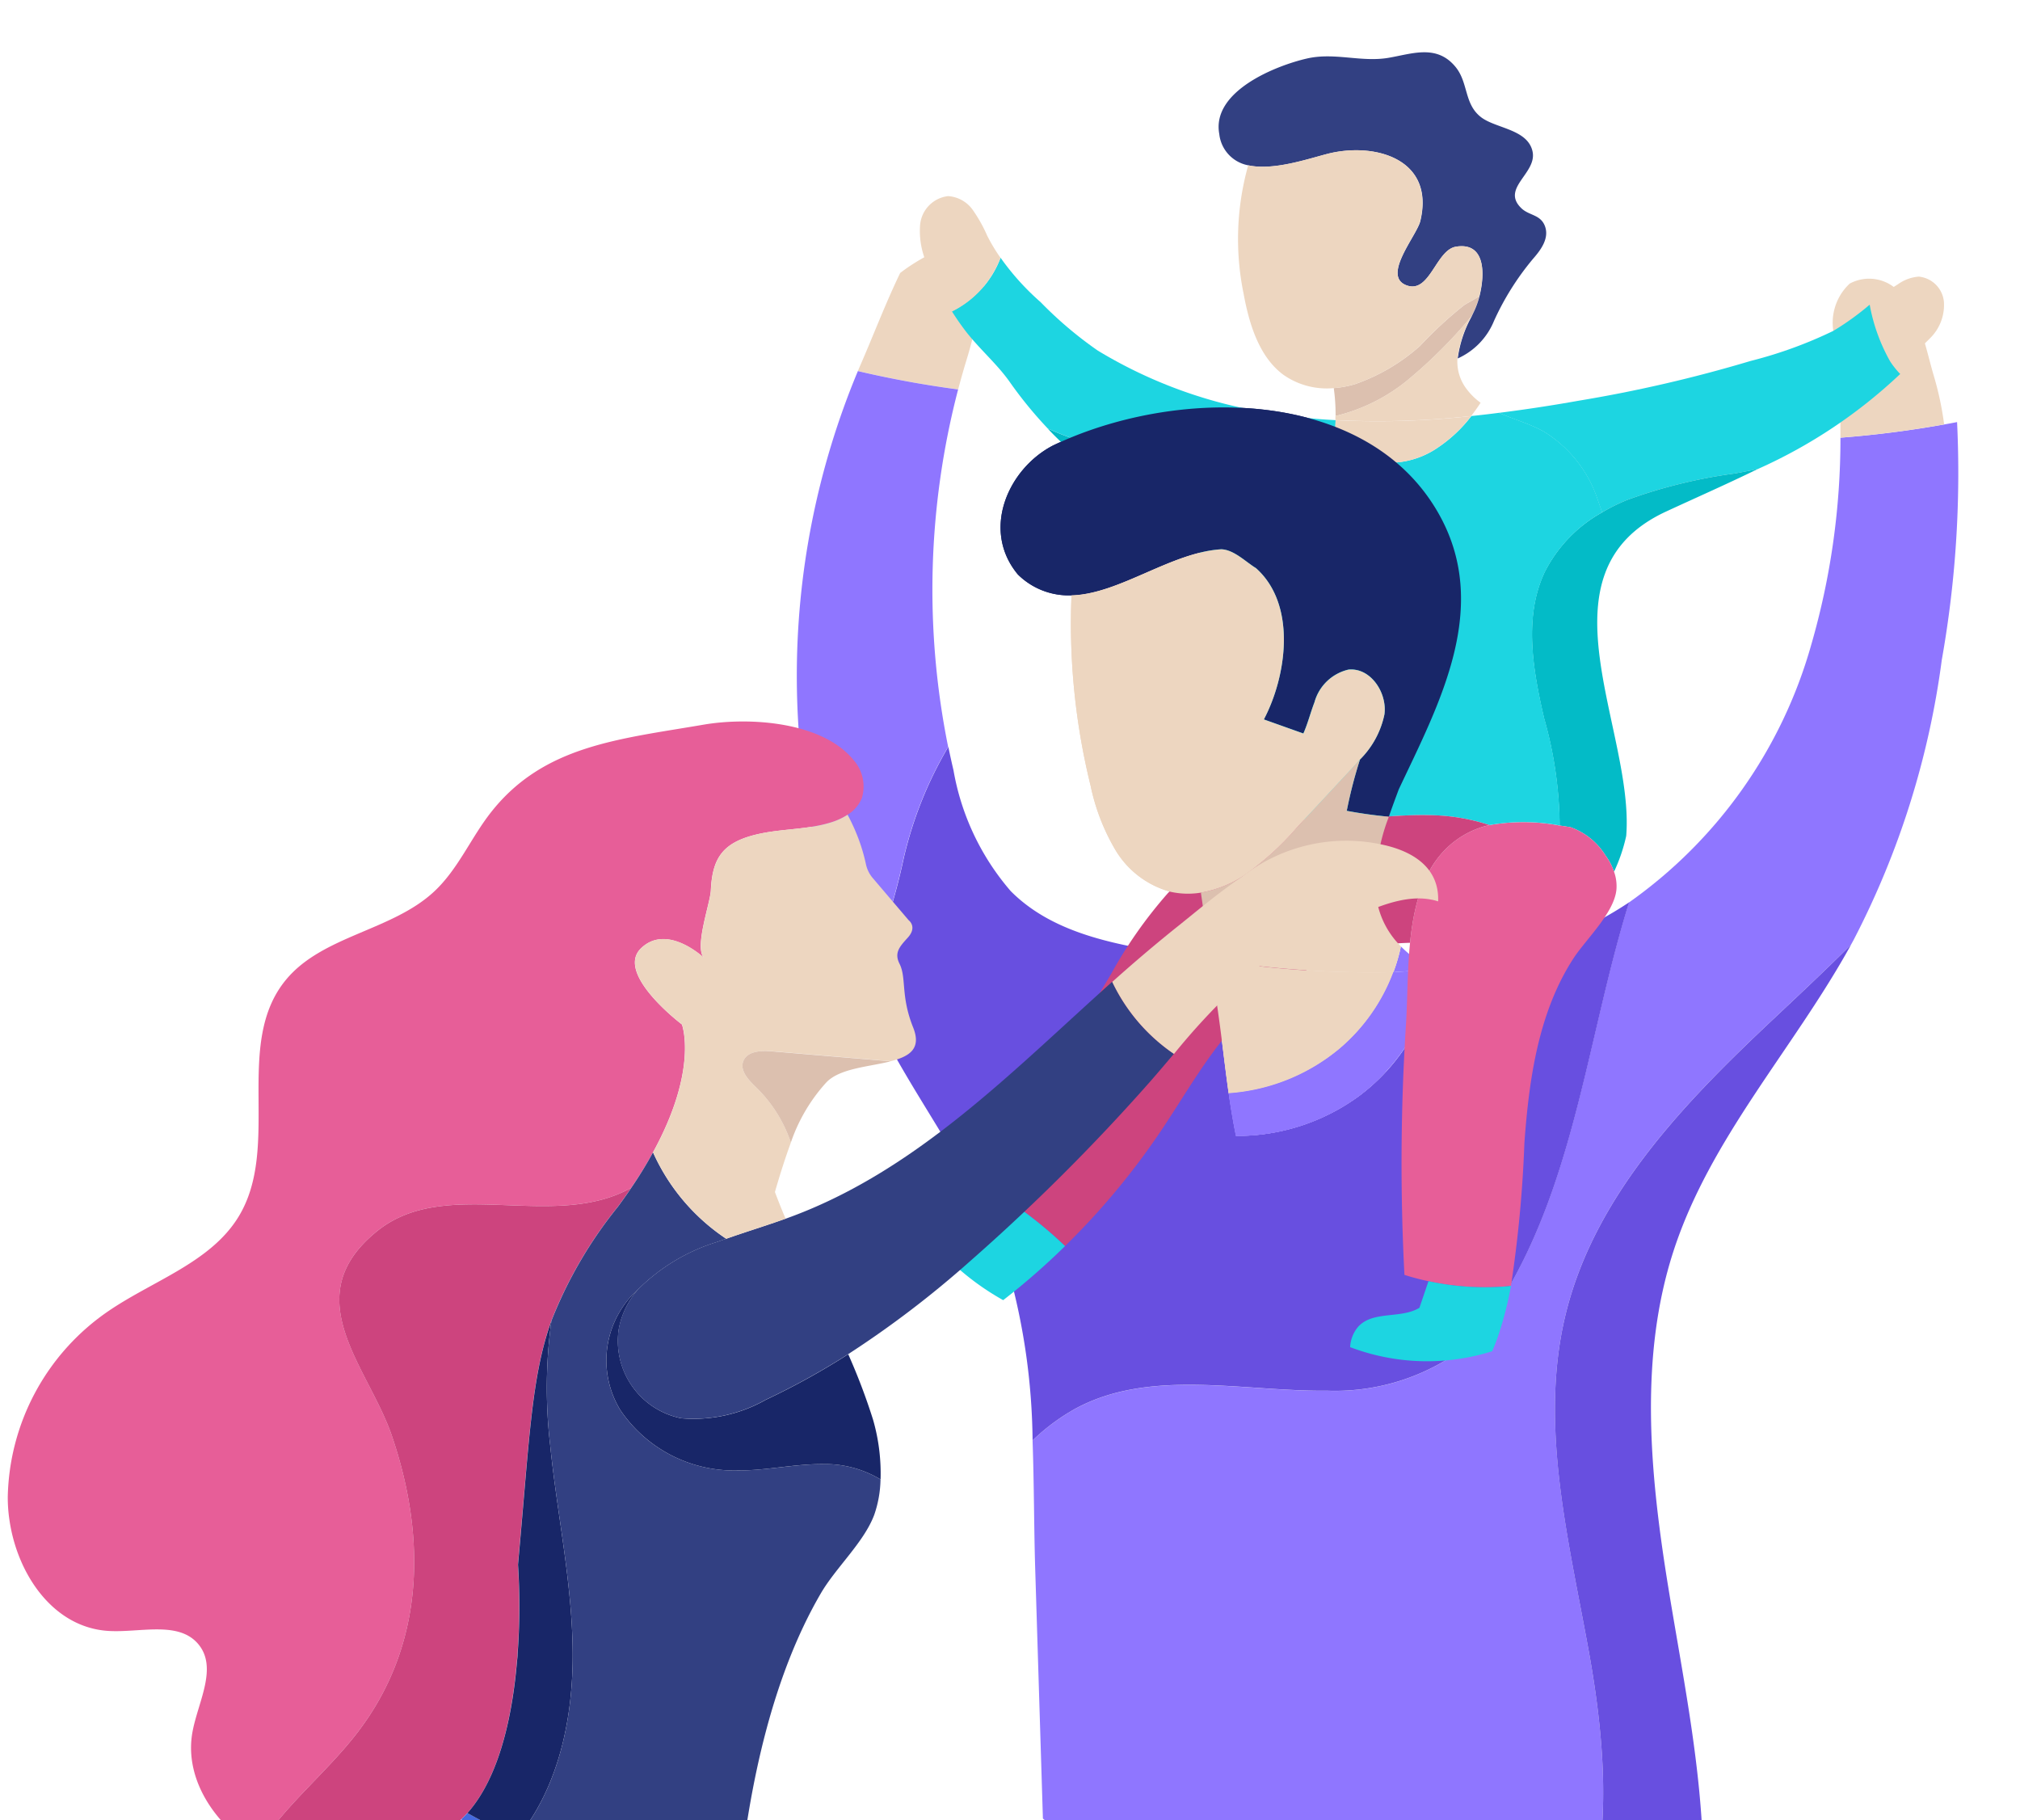 <svg xmlns="http://www.w3.org/2000/svg" width="111.005" height="100" viewBox="0 0 111.005 100">
    <defs>
        <style>
            .cls-1{fill:#3d75b5}.cls-2{clip-path:url(#clip-path)}.cls-3{fill:#8f76ff}.cls-4{fill:#edd6c0}.cls-5{fill:#03bbc7}.cls-6{fill:#324082}.cls-7{fill:#1dd5e1}.cls-8{fill:#182668}.cls-9{fill:#684fe0}.cls-10{fill:#dcc0af}.cls-11{fill:#e75e98}.cls-12{fill:#cd447e}.cls-13{fill:#456adf}.cls-14{fill:#5f84f9}
        </style>
        <clipPath id="clip-path">
            <path id="Rectangle_3203" d="M0 0h111.005v100H0z" class="cls-1" data-name="Rectangle 3203"/>
        </clipPath>
    </defs>
    <g id="Mask_Group_12" class="cls-2" data-name="Mask Group 12">
        <g id="Group_6549" data-name="Group 6549" transform="translate(-21.531 2.871)">
            <g id="Group_6547" data-name="Group 6547" transform="translate(65.319)">
                <g id="Group_6544" data-name="Group 6544" transform="translate(0 10.445)">
                    <path id="Path_110" d="M292.073 276.323c.733 4.132 1.13 8.6.231 12.62l-.572.176c-5.712 1.718-11.759 2.627-17.637 1.663a25.366 25.366 0 0 1-9.049-3.305 21.976 21.976 0 0 1-3.013-2.2l-.424-13.732c-.069-2.266-.059-4.652-.145-7.038a11.424 11.424 0 0 1 2.273-1.7c4.132-2.283 9.211-.981 13.928-1.03a11.843 11.843 0 0 0 6.436-1.636 12.069 12.069 0 0 0 3.691-4.325c3.557-6.356 4.284-13.932 6.443-20.866a25.929 25.929 0 0 0 10.017-14.15 40.7 40.7 0 0 0 1.608-11.387 57.659 57.659 0 0 0 5.7-.727c.238-.041.472-.086.709-.131a58.662 58.662 0 0 1-.84 13.067A46.532 46.532 0 0 1 306.587 237l-.141.258c-1.411 1.415-2.875 2.779-4.314 4.132-4.879 4.59-9.848 9.707-11.408 16.328-1.433 6.099.254 12.438 1.349 18.605z" class="cls-3" data-name="Path 110" transform="translate(-248.51 -198.681)"/>
                    <path id="Path_111" d="M271.265 180.777a57.882 57.882 0 0 1-5.7.727 40.624 40.624 0 0 0-.344-5.633 2.934 2.934 0 0 1 .854-2.83 2.245 2.245 0 0 1 2.789.534c1.081 1.14 1.395 3.061 1.835 4.538a17.063 17.063 0 0 1 .566 2.664z" class="cls-4" data-name="Path 111" transform="translate(-208.217 -170.775)"/>
                    <path id="Path_112" d="M293.6 997.575a39.735 39.735 0 0 1-.093 2.128c-2.362.186-8.815.8-13.739.916a40.567 40.567 0 0 1 13.832-3.044z" class="cls-5" data-name="Path 112" transform="translate(-233.776 -813.648)"/>
                    <path id="Path_113" d="M312.157 657.171c.138 1.157.458 3.939.73 7.217q-3.156.233-6.318.262c-.682.007-1.36.007-2.042 0-4.921-18.921-6.653-24.506-10.151-38.193-2.293-8.977-3.85-17.871-6.721-26.262a61.471 61.471 0 0 0-5.885-12.706c.007-.158.007-.317.007-.475q2.551-.284 5.075-.747c3.123-.568 6.226-1.343 9.342-1.969a54.212 54.212 0 0 1 6.862-1.006c.028 1.7.155 3.4.227 5.093q.387 8.925 1.195 17.822 1.607 17.783 4.879 35.356a1613.85 1613.85 0 0 1 2.8 15.578.079.079 0 0 0 0 .03z" class="cls-6" data-name="Path 113" transform="translate(-253.499 -490.757)"/>
                    <path id="Path_114" d="M285.593 956.806a2.532 2.532 0 0 1-2.2.864 1.819 1.819 0 0 1-.9-.509c-.523-.527-.826-1.281-1.546-1.608a1.979 1.979 0 0 0-.289-.107 89.433 89.433 0 0 0-.3-4.28q3.161-.027 6.319-.262c.121 1.446.23 2.985.31 4.525a12.045 12.045 0 0 0-1.394 1.377z" class="cls-4" data-name="Path 114" transform="translate(-227.296 -777.272)"/>
                    <path id="Path_115" d="M296.007 973.657a2.531 2.531 0 0 0 2.2-.864 11.976 11.976 0 0 1 1.4-1.377c.107 2 .166 3.991.131 5.771a40.577 40.577 0 0 0-13.832 3.043c-3.385.083-6.05-.068-6.17-.754-.062-.348.186-.636.516-.867a4 4 0 0 1 .572-.321c.968-.451 2.207-.9 3.454-1.395a7.38 7.38 0 0 0 4.19.789 8.251 8.251 0 0 0 3.753-1.9 26.675 26.675 0 0 0 2.889-2.638 1.82 1.82 0 0 0 .897.513z" class="cls-7" data-name="Path 115" transform="translate(-239.91 -793.259)"/>
                    <path id="Path_116" d="M309.748 971.2a1.968 1.968 0 0 1 .289.107c.72.327 1.023 1.081 1.546 1.608a26.7 26.7 0 0 1-2.889 2.638 8.248 8.248 0 0 1-3.753 1.9 7.379 7.379 0 0 1-4.19-.788 13.447 13.447 0 0 0 4.745-2.706c.441-.479.775-1.03 1.219-1.5a3.18 3.18 0 0 1 3.033-1.259z" class="cls-5" data-name="Path 116" transform="translate(-256.382 -793.029)"/>
                    <path id="Path_117" d="M332.759 565.017c-.01.4-.028.8-.059 1.2-.069.94-.082 1.887-.065 2.837a54.257 54.257 0 0 0-6.862 1.005 16.183 16.183 0 0 0 1.1-3.281c1.953-.611 3.895-1.286 5.886-1.761z" class="cls-8" data-name="Path 117" transform="translate(-283.077 -476.51)"/>
                    <path id="Path_118" d="M290.49 390.381c.9-4.018.5-8.488-.231-12.62-1.1-6.167-2.782-12.506-1.35-18.6 1.56-6.621 6.528-11.738 11.407-16.328 1.439-1.353 2.9-2.717 4.315-4.132-3.147 5.716-7.758 10.637-9.772 16.876-1.846 5.713-1.3 11.942-.362 17.885.8 5.027 1.88 10.065 2 15.137a1.125 1.125 0 0 0-.121.028c-1.989.473-3.931 1.148-5.886 1.754z" class="cls-9" data-name="Path 118" transform="translate(-246.696 -300.118)"/>
                    <path id="Path_119" d="M397.4 679.624c-3.529-26.018 1.511-51.44 1.766-77.3a61.45 61.45 0 0 1 5.885 12.706c-2.414 21.951-6.332 43.365-2.637 65.085a24.89 24.89 0 0 1-1.157-.059q-1.933-.13-3.857-.432z" class="cls-8" data-name="Path 119" transform="translate(-370.899 -505.586)"/>
                    <path id="Path_120" d="M379.325 567.971l.572-.176a16.194 16.194 0 0 1-1.1 3.281c-3.116.627-6.219 1.4-9.342 1.969q-2.52.465-5.075.747l-.282.031a73.748 73.748 0 0 1-11.635.33q.057-3.925.176-7.826a25.374 25.374 0 0 0 9.049 3.305c5.878.968 11.925.057 17.637-1.661z" class="cls-8" data-name="Path 120" transform="translate(-336.103 -477.533)"/>
                    <path id="Path_121" d="M423.08 600.168c0 .158 0 .317-.007.475-.089-.148-.182-.3-.275-.444z" class="cls-6" data-name="Path 121" transform="translate(-394.802 -503.907)"/>
                    <path id="Path_122" d="M415.781 957.766a1.755 1.755 0 0 1-.868-.561c-.5-.554-.758-1.325-1.46-1.694a2.468 2.468 0 0 0-.282-.124 99.017 99.017 0 0 0-.082-4.717q1.239.268 2.493.458 1.916.3 3.856.43c.038 1.343.062 2.758.058 4.174a12.278 12.278 0 0 0-1.477 1.3 2.523 2.523 0 0 1-2.238.734z" class="cls-4" data-name="Path 122" transform="translate(-389.077 -777.09)"/>
                    <path id="Path_123" d="M429.653 975.651a2.523 2.523 0 0 0 2.238-.737 12.334 12.334 0 0 1 1.477-1.3c0 2.031-.052 4.06-.186 5.861a61.763 61.763 0 0 0-13.56 2.169c-3.578-.1-6.443-.4-6.529-1.115-.065-.537.589-.9 1.15-1.122.991-.4 2.252-.771 3.526-1.2a7.376 7.376 0 0 0 4.139 1.029 8.234 8.234 0 0 0 3.85-1.68 26.343 26.343 0 0 0 3.027-2.469 1.761 1.761 0 0 0 .868.564z" class="cls-7" data-name="Path 123" transform="translate(-402.949 -794.974)"/>
                    <path id="Path_124" d="M444.88 973.457a26.349 26.349 0 0 1-3.027 2.469 8.232 8.232 0 0 1-3.85 1.68 7.374 7.374 0 0 1-4.139-1.029 13.345 13.345 0 0 0 4.883-2.428c.461-.454.826-.985 1.295-1.432a3.163 3.163 0 0 1 3.1-1.078 2.431 2.431 0 0 1 .282.124c.699.369.96 1.137 1.456 1.694z" class="cls-5" data-name="Path 124" transform="translate(-419.044 -793.342)"/>
                    <path id="Path_125" d="M375.778 323.192a11.844 11.844 0 0 1-6.435 1.635c-4.718.048-9.8-1.253-13.928 1.03a11.424 11.424 0 0 0-2.273 1.7 36.015 36.015 0 0 0-1.326-9.335c-1.408-4.514-4.363-8.309-6.6-12.447q-.821-1.514-1.5-3.1a34.266 34.266 0 0 0 2.345-7.1 21.5 21.5 0 0 1 2.452-6.125c.086.43.182.861.282 1.288a13.741 13.741 0 0 0 3.144 6.639c2.214 2.231 5.458 2.885 8.512 3.378q1.234.2 2.479.382l.417 2.917c.21 1.457.368 2.951.578 4.428.114.789.241 1.574.4 2.345a11.341 11.341 0 0 0 6.831-2.245 10.841 10.841 0 0 0 4.128-6.8 1.97 1.97 0 0 0 .024-.141 24.61 24.61 0 0 0 9.115-2.738 19.943 19.943 0 0 0 1.5-.909c-2.159 6.935-2.886 14.51-6.443 20.866a12.07 12.07 0 0 1-3.702 4.332z" class="cls-9" data-name="Path 125" transform="translate(-340.186 -261.736)"/>
                    <path id="Path_126" d="M413.932 1002.352a61.717 61.717 0 0 1 13.56-2.17 35.03 35.03 0 0 1-.2 2.028c-2.3.048-8.492.279-13.36.142z" class="cls-5" data-name="Path 126" transform="translate(-397.258 -815.68)"/>
                    <path id="Path_127" d="M434.784 600.753c-.255 25.863-5.3 51.285-1.766 77.3q-1.255-.19-2.493-.458c-.424-.09-.847-.189-1.267-.3-1.129-6.05-2.2-12.145-3.034-18.184a390.2 390.2 0 0 1-3.35-58.478 73.745 73.745 0 0 0 11.635-.331c.091.155.185.298.275.451z" class="cls-6" data-name="Path 127" transform="translate(-406.513 -504.017)"/>
                    <path id="Path_128" d="M505.9 165.486c1.388-1.088 5.458-3.309 4.686.279-.358 1.667-.541 2.879-1.04 4.5a40.966 40.966 0 0 0-.458 1.615q-2.779-.367-5.51-1.009c.034-.09.072-.176.11-.262.745-1.704 1.393-3.425 2.212-5.123z" class="cls-4" data-name="Path 128" transform="translate(-500.221 -163.803)"/>
                    <path id="Path_129" d="M514.157 195.862q2.727.64 5.509 1.009a43.524 43.524 0 0 0-.548 19.637 21.485 21.485 0 0 0-2.452 6.126 34.282 34.282 0 0 1-2.345 7.1 43.442 43.442 0 0 1-.164-33.872z" class="cls-3" data-name="Path 129" transform="translate(-510.802 -188.79)"/>
                    <g id="Group_6543" data-name="Group 6543" transform="translate(11.197 9.069)">
                        <path id="Path_130" d="M409.557 210.66c3 5.182.072 10.54-2.142 15.237-.186.5-.372 1-.544 1.5a24.666 24.666 0 0 1-2.314-.324 25.06 25.06 0 0 1 .727-2.82 4.912 4.912 0 0 0 1.343-2.476c.162-1.188-.758-2.589-1.98-2.462a2.53 2.53 0 0 0-1.866 1.794c-.217.565-.365 1.167-.61 1.715l-2.171-.77c1.246-2.359 1.832-6.3-.437-8.316-.523-.313-1.2-1.012-1.9-1.033-2.768.165-5.6 2.458-8.233 2.531a3.967 3.967 0 0 1-2.947-1.147c-2.025-2.434-.544-5.8 1.928-7.083 6.701-3.212 17.148-3.26 21.146 3.654z" class="cls-8" data-name="Path 130" transform="translate(-385.534 -204.913)"/>
                        <path id="Path_131" d="M393.3 339.153a7.4 7.4 0 0 0 1.677 1.253c-.7.076-1.395.124-2.09.152a9.141 9.141 0 0 0 .413-1.405z" class="cls-3" data-name="Path 131" transform="translate(-371.302 -309.54)"/>
                        <path id="Path_132" d="M409.938 326.587a4.737 4.737 0 0 0 1.326 2.541 9.129 9.129 0 0 1-.413 1.4c-.117.007-.238.01-.355.014a55.475 55.475 0 0 1-9.7-.7c-.1-.716-.2-1.429-.306-2.145a46.946 46.946 0 0 0 9.411-1.415c.009.109.023.205.037.305z" class="cls-4" data-name="Path 132" transform="translate(-389.262 -299.515)"/>
                        <path id="Path_133" d="M412.417 343.113a10.194 10.194 0 0 1-2.923 4.184 10.669 10.669 0 0 1-6.133 2.479c-.21-1.477-.368-2.971-.578-4.428l-.417-2.916a55.5 55.5 0 0 0 9.7.7c.114-.009.234-.012.351-.019z" class="cls-4" data-name="Path 133" transform="translate(-390.828 -312.095)"/>
                        <path id="Path_134" d="M412.245 292.607a25.1 25.1 0 0 0-.727 2.82c.764.145 1.539.251 2.314.324a10.4 10.4 0 0 0-.7 4.287 46.965 46.965 0 0 1-9.41 1.415c-.072-.513-.145-1.023-.22-1.536a6.223 6.223 0 0 0 2.255-.868 15.488 15.488 0 0 0 3.033-2.724l2.937-3.154c.173-.185.35-.371.518-.564z" class="cls-10" data-name="Path 134" transform="translate(-392.495 -273.262)"/>
                        <path id="Path_135" d="M399.155 351.749a11.338 11.338 0 0 1-6.832 2.245 40.662 40.662 0 0 1-.4-2.345 10.669 10.669 0 0 0 6.133-2.479 10.193 10.193 0 0 0 2.923-4.184 30.4 30.4 0 0 0 2.09-.152c.069.041.141.082.213.117a10.842 10.842 0 0 1-4.127 6.798z" class="cls-3" data-name="Path 135" transform="translate(-379.391 -313.969)"/>
                        <path id="Path_136" d="M419.779 246.853c1.222-.127 2.142 1.274 1.98 2.462a4.91 4.91 0 0 1-1.343 2.476c-.169.193-.341.379-.513.565l-2.937 3.154a15.494 15.494 0 0 1-3.033 2.724 6.223 6.223 0 0 1-2.255.868 4.383 4.383 0 0 1-1.68-.048 5.071 5.071 0 0 1-3.01-2.276 11.568 11.568 0 0 1-1.374-3.547 37.193 37.193 0 0 1-1.05-10.461c2.638-.072 5.465-2.366 8.233-2.531.7.021 1.374.72 1.9 1.033 2.269 2.014 1.684 5.957.437 8.316l2.173.775c.244-.547.392-1.15.61-1.715a2.531 2.531 0 0 1 1.862-1.795z" class="cls-4" data-name="Path 136" transform="translate(-400.666 -232.445)"/>
                    </g>
                </g>
                <g id="Group_6545" data-name="Group 6545" transform="translate(6.015)">
                    <path id="Path_137" d="M268.515 175.7a11.1 11.1 0 0 1-1.978 1.614 3.745 3.745 0 0 1-.244-.343 9.917 9.917 0 0 1-1.115-3.1 15.076 15.076 0 0 1 1.561-1.123 2.243 2.243 0 0 1 1.143-.417 1.534 1.534 0 0 1 1.38 1.4 2.555 2.555 0 0 1-.747 1.969z" class="cls-4" data-name="Path 137" transform="translate(-212.24 -160.004)"/>
                    <path id="Path_138" d="M298.179 183.122a27.934 27.934 0 0 1-7.82 5.22 39.39 39.39 0 0 1-1.295.251 28.166 28.166 0 0 0-5.895 1.452 10.4 10.4 0 0 0-1.373.683l-.318-.912a6.95 6.95 0 0 0-2.891-3.531c-.761-.425-1.649-.669-2.463-1.027a86.494 86.494 0 0 0 4.373-.665 76.346 76.346 0 0 0 9.462-2.187 23.8 23.8 0 0 0 4.543-1.651 14.761 14.761 0 0 0 2-1.441 9.915 9.915 0 0 0 1.115 3.1 3.754 3.754 0 0 0 .244.343 3.972 3.972 0 0 0 .318.365z" class="cls-7" data-name="Path 138" transform="translate(-243.56 -165.446)"/>
                    <path id="Path_139" d="M323.987 220.24c-1.716.838-3.45 1.6-5.067 2.349-7.25 3.377-1.7 12-2.169 17.813a9.255 9.255 0 0 1-.669 1.965 3.269 3.269 0 0 0-.467-.89 3.732 3.732 0 0 0-1.925-1.555c-.2-.033-.4-.063-.6-.092a22.177 22.177 0 0 0-.853-5.892c-.619-2.664-1.132-5.585.039-8.046a7.756 7.756 0 0 1 3.149-3.266 10.4 10.4 0 0 1 1.373-.683 28.162 28.162 0 0 1 5.895-1.452c.431-.077.863-.159 1.294-.251z" class="cls-5" data-name="Path 139" transform="translate(-277.189 -197.345)"/>
                    <path id="Path_140" d="M351.612 308.341a10.688 10.688 0 0 1 3.846.026c.2.029.4.059.6.092a3.732 3.732 0 0 1 1.925 1.555 3.273 3.273 0 0 1 .467.89 2.331 2.331 0 0 1 .135.935c-.082 1.278-1.67 2.77-2.343 3.794-1.935 2.955-2.463 6.634-2.718 10.188a68.747 68.747 0 0 1-.739 7.843 14.6 14.6 0 0 1-4.533-.262 13.7 13.7 0 0 1-1.32-.347 119.042 119.042 0 0 1 .085-13.764c.085-1.345.067-2.929.223-4.481.233-2.353.867-4.629 2.863-5.862a4.973 4.973 0 0 1 1.5-.606z" class="cls-11" data-name="Path 140" transform="translate(-319.557 -265.882)"/>
                    <path id="Path_141" d="M379.936 198.808a10.91 10.91 0 0 0-3.3-.543c-2.236-.048-4.469.355-6.7.259a8.245 8.245 0 0 1-.994-.1 3.247 3.247 0 0 1-1.737-.813c-1.143-1.123-.209-3.38-.187-4.795a14.753 14.753 0 0 0-.113-2.05 15.679 15.679 0 0 0 .315-2.664 9.468 9.468 0 0 0-2.367-6.882c-2.381-2.435-6.132-2.811-9.193-4.2a22.643 22.643 0 0 1-2.095-2.564c-.729-1.031-1.738-1.869-2.505-2.9a14.545 14.545 0 0 1-.665-.968 5.429 5.429 0 0 0 2.672-2.948 13.907 13.907 0 0 0 2.2 2.438 21.392 21.392 0 0 0 3.139 2.66 25.734 25.734 0 0 0 8.988 3.354 34.43 34.43 0 0 0 3.05.4c.343.03.69.052 1.037.07 0 .1-.007.2-.011.292-.042 1.027.853 1.625 1.787 1.9a4.7 4.7 0 0 0 3.843-.687 7.739 7.739 0 0 0 1.84-1.732q.759-.078 1.518-.177c.814.358 1.7.6 2.462 1.027a6.95 6.95 0 0 1 2.891 3.531l.319.912a7.755 7.755 0 0 0-3.149 3.266c-1.171 2.46-.658 5.382-.039 8.046a22.179 22.179 0 0 1 .853 5.892 10.689 10.689 0 0 0-3.846-.026z" class="cls-7" data-name="Path 141" transform="translate(-347.885 -156.349)"/>
                    <path id="Path_142" d="M377.393 422.529a14.6 14.6 0 0 0 4.533.262 19.438 19.438 0 0 1-.693 2.708c-.1.3-.212.591-.34.879a11.907 11.907 0 0 1-7.805-.225 1.866 1.866 0 0 1 .453-1.134c.821-.879 2.332-.41 3.354-1.027z" class="cls-7" data-name="Path 142" transform="translate(-348.697 -355.01)"/>
                    <path id="Path_143" d="M404.673 307.6c-2 1.234-2.629 3.509-2.863 5.862a13.942 13.942 0 0 0-3.754.6 14.623 14.623 0 0 0-3.782 2.128c-2.686 1.758-4.268 4.78-6.068 7.477a40.324 40.324 0 0 1-5.354 6.454 22.565 22.565 0 0 0-2.626-2.161 21.234 21.234 0 0 0-1.8-1.164q3.477-5.807 6.953-11.618a24.751 24.751 0 0 1 3.139-4.462 18.053 18.053 0 0 1 6.659-4.108 8.3 8.3 0 0 0 .994.1c2.232.1 4.465-.307 6.7-.259a10.913 10.913 0 0 1 3.3.543 4.966 4.966 0 0 0-1.498.608z" class="cls-12" data-name="Path 143" transform="translate(-374.126 -264.534)"/>
                    <path id="Path_144" d="M388.548 178.337a26.43 26.43 0 0 1-3.595 3.576 9.9 9.9 0 0 1-3.875 1.9 10.416 10.416 0 0 0-.1-1.533 5.556 5.556 0 0 0 1.182-.222 10.624 10.624 0 0 0 3.563-2.1 21.979 21.979 0 0 1 2.424-2.239c.272-.166.559-.314.828-.484a4.665 4.665 0 0 1-.262.75c-.053.114-.11.229-.163.347z" class="cls-10" data-name="Path 144" transform="translate(-357.487 -163.828)"/>
                    <path id="Path_145" d="M377.416 127.136c-1.1.181-1.433 2.579-2.7 2.128-1.412-.5.552-2.734.743-3.543.818-3.435-2.54-4.337-5.092-3.687-1.094.281-2.986.935-4.359.632a1.961 1.961 0 0 1-1.6-1.721c-.435-2.353 3.11-3.757 4.816-4.148 1.525-.351 2.99.222 4.5-.041 1.316-.229 2.647-.746 3.673.51.715.879.453 2.065 1.433 2.782.821.595 2.526.646 2.792 1.851s-1.755 2.013-.619 3.118c.421.414 1.054.34 1.3.986.255.676-.237 1.322-.644 1.788a14.837 14.837 0 0 0-2.155 3.424 3.856 3.856 0 0 1-1.992 2.061 6.545 6.545 0 0 1 .768-2.312c.053-.118.11-.233.163-.347a4.672 4.672 0 0 0 .262-.75c.31-1.228.338-2.997-1.289-2.731z" class="cls-6" data-name="Path 145" transform="translate(-347.208 -116.453)"/>
                    <path id="Path_146" d="M390.455 207.061a7.738 7.738 0 0 1-1.84 1.732 4.7 4.7 0 0 1-3.842.687c-.934-.277-1.829-.876-1.787-1.9 0-.1.007-.2.011-.292a46.654 46.654 0 0 0 7.458-.227z" class="cls-4" data-name="Path 146" transform="translate(-359.409 -187.073)"/>
                    <path id="Path_147" d="M389.462 148.289c1.27.451 1.6-1.947 2.7-2.128 1.628-.266 1.6 1.5 1.281 2.726-.269.17-.556.318-.828.484a22 22 0 0 0-2.424 2.239 10.623 10.623 0 0 1-3.563 2.1 5.559 5.559 0 0 1-1.182.222 4.15 4.15 0 0 1-2.753-.724c-1.337-.979-1.889-2.774-2.2-4.47a14.939 14.939 0 0 1 .255-7.048c1.373.3 3.266-.351 4.359-.632 2.551-.65 5.909.251 5.092 3.687-.185.81-2.149 3.041-.737 3.544z" class="cls-4" data-name="Path 147" transform="translate(-361.958 -135.479)"/>
                    <path id="Path_148" d="M384.5 185.8a26.438 26.438 0 0 0 3.595-3.576 6.546 6.546 0 0 0-.768 2.312 2.486 2.486 0 0 0 .541 1.733 3.536 3.536 0 0 0 .732.706c-.163.247-.336.491-.52.728a46.632 46.632 0 0 1-7.459.225v-.225a9.9 9.9 0 0 0 3.879-1.903z" class="cls-4" data-name="Path 148" transform="translate(-357.039 -167.718)"/>
                    <path id="Path_149" d="M445.266 214.372a9.467 9.467 0 0 1 2.367 6.882 15.67 15.67 0 0 1-.315 2.663 14.151 14.151 0 0 0-1.019-3.783 21.2 21.2 0 0 0-3-4.477c-.977-1.289-2.137-1.725-3.524-2.523a16.458 16.458 0 0 1-3.7-2.959c3.059 1.385 6.81 1.762 9.191 4.197z" class="cls-5" data-name="Path 149" transform="translate(-428.303 -189.5)"/>
                    <path id="Path_150" d="M488.411 403.5a5.521 5.521 0 0 0 1.854-.946 22.6 22.6 0 0 1 2.625 2.161 38.744 38.744 0 0 1-3.4 2.97 14.244 14.244 0 0 1-5.329-5.2 2.3 2.3 0 0 1 .987-.321c1.08-.135 2.315.863 3.263 1.336z" class="cls-7" data-name="Path 150" transform="translate(-484.165 -339.124)"/>
                    <path id="Path_151" d="M503.971 154.461a9.5 9.5 0 0 0 .729 1.212 5.429 5.429 0 0 1-2.671 2.948 16.2 16.2 0 0 1-1.288-2.442 4.371 4.371 0 0 1-.457-2.331 1.747 1.747 0 0 1 1.536-1.563 1.8 1.8 0 0 1 1.355.757 8.092 8.092 0 0 1 .796 1.419z" class="cls-4" data-name="Path 151" transform="translate(-499.523 -144.381)"/>
                </g>
                <g id="Group_6546" data-name="Group 6546" transform="translate(11.197 19.514)">
                    <path id="Path_152" d="M409.557 210.66c3 5.182.072 10.54-2.142 15.237-.186.5-.372 1-.544 1.5a24.666 24.666 0 0 1-2.314-.324 25.06 25.06 0 0 1 .727-2.82 4.912 4.912 0 0 0 1.343-2.476c.162-1.188-.758-2.589-1.98-2.462a2.53 2.53 0 0 0-1.866 1.794c-.217.565-.365 1.167-.61 1.715l-2.171-.77c1.246-2.359 1.832-6.3-.437-8.316-.523-.313-1.2-1.012-1.9-1.033-2.768.165-5.6 2.458-8.233 2.531a3.967 3.967 0 0 1-2.947-1.147c-2.025-2.434-.544-5.8 1.928-7.083 6.701-3.212 17.148-3.26 21.146 3.654z" class="cls-8" data-name="Path 152" transform="translate(-385.534 -204.913)"/>
                    <path id="Path_153" d="M411.269 330.533c.076-.2.143-.4.2-.606l.116-.9a4.713 4.713 0 0 1-1.233-2.441c-.014-.1-.028-.2-.034-.3a46.942 46.942 0 0 1-9.411 1.415c.1.716.2 1.429.306 2.145a55.476 55.476 0 0 0 9.7.7c.119-.002.239-.006.356-.013z" class="cls-4" data-name="Path 153" transform="translate(-389.681 -299.515)"/>
                    <path id="Path_154" d="M412.417 343.113a10.194 10.194 0 0 1-2.923 4.184 10.669 10.669 0 0 1-6.133 2.479c-.21-1.477-.368-2.971-.578-4.428l-.417-2.916a55.5 55.5 0 0 0 9.7.7c.114-.009.234-.012.351-.019z" class="cls-4" data-name="Path 154" transform="translate(-390.828 -312.095)"/>
                    <path id="Path_155" d="M412.245 292.607a25.1 25.1 0 0 0-.727 2.82c.764.145 1.539.251 2.314.324a10.4 10.4 0 0 0-.7 4.287 46.965 46.965 0 0 1-9.41 1.415c-.072-.513-.145-1.023-.22-1.536a6.223 6.223 0 0 0 2.255-.868 15.488 15.488 0 0 0 3.033-2.724l2.937-3.154c.173-.185.35-.371.518-.564z" class="cls-10" data-name="Path 155" transform="translate(-392.495 -273.262)"/>
                    <path id="Path_156" d="M410.387 351.014c.133-1.846.349-3.686.583-5.524l-.128.007a10.192 10.192 0 0 1-2.923 4.184 10.668 10.668 0 0 1-6.133 2.479c.114.789.241 1.574.4 2.345a11.34 11.34 0 0 0 6.831-2.245 10.469 10.469 0 0 0 1.37-1.246z" class="cls-3" data-name="Path 156" transform="translate(-389.254 -314.479)"/>
                    <path id="Path_157" d="M419.779 246.853c1.222-.127 2.142 1.274 1.98 2.462a4.91 4.91 0 0 1-1.343 2.476c-.169.193-.341.379-.513.565l-2.937 3.154a15.494 15.494 0 0 1-3.033 2.724 6.223 6.223 0 0 1-2.255.868 4.383 4.383 0 0 1-1.68-.048 5.071 5.071 0 0 1-3.01-2.276 11.568 11.568 0 0 1-1.374-3.547 37.193 37.193 0 0 1-1.05-10.461c2.638-.072 5.465-2.366 8.233-2.531.7.021 1.374.72 1.9 1.033 2.269 2.014 1.684 5.957.437 8.316l2.173.775c.244-.547.392-1.15.61-1.715a2.531 2.531 0 0 1 1.862-1.795z" class="cls-4" data-name="Path 157" transform="translate(-400.666 -232.445)"/>
                </g>
            </g>
            <g id="Group_6548" data-name="Group 6548" transform="translate(0 36.767)">
                <path id="Path_158" d="M821.057 894.1a6.947 6.947 0 0 1-1.9-3.088 9.091 9.091 0 0 1 .647-5.326 20.292 20.292 0 0 0 1.54-5.231 5.889 5.889 0 0 0-.423-2.741 6.1 6.1 0 0 0-4.262.311 2.64 2.64 0 0 0-1.474 3.119c.675 2.52-.257 5.085-.6 8.434-.418 4.074 3.788 8.253 5.945 8.952s.758-1.983.758-1.983a56.697 56.697 0 0 1-.231-2.447z" class="cls-7" data-name="Path 158" transform="translate(-814.549 -746.357)"/>
                <path id="Path_159" d="M707.066 791.776c.01-.672.03-1.346.062-2.018a12.153 12.153 0 0 1-4.324-1.042c-6.6 7.462-14.928 16.807-16.345 18.049-2.177 1.9-2.95 1.977-2.95 1.977a6.968 6.968 0 0 0-.579-.2 5.893 5.893 0 0 1 .423 2.741 20.3 20.3 0 0 1-1.54 5.231 9.094 9.094 0 0 0-.647 5.326 6.956 6.956 0 0 0 1.9 3.089c-.338-4.96.5-6.12 3.225-9.6a67.376 67.376 0 0 1 5.554-5.371l21.355-19.649c-.6-.113-1.2-.206-1.815-.265-.85-.089-1.676-.13-2.482-.173a7.429 7.429 0 0 1-1.4 1.917z" class="cls-4" data-name="Path 159" transform="translate(-676.563 -677.184)"/>
                <path id="Path_160" d="M649.5 628.879a45.376 45.376 0 0 1 5.181 1.381 41.3 41.3 0 0 1 2.309-7.6c1.541-3.726 3.644-7.33 4.124-11.306.691-5.7-2.05-11.166-4.329-16.436-1.818-4.2-3.369-8.905-2.736-13.323a17.267 17.267 0 0 0-1.372 2.031c-3.289 5.7-4.426 12.228-7.651 17.965a24.647 24.647 0 0 1-6.655 7.833c-3.129 2.308-6.893 1.427-10.474 1.521-.269.011.559 3.945.62 4.238.475 2.216.519 4.065 1.971 5.952.179.234.368.455.566.67a15.552 15.552 0 0 0 11.962-4.62c2.032-2.109 3.467-4.815 5.862-6.5a2.617 2.617 0 0 1 2.739-.491c1.138.694.851 2.4.368 3.643-.763 1.952-1.657 3.853-2.556 5.747l-3.54 7.483c-.218.46-.437.923-.685 1.375.806.042 1.632.083 2.482.172.614.059 1.214.152 1.814.265z" class="cls-13" data-name="Path 160" transform="translate(-612.857 -515.755)"/>
                <path id="Path_161" d="M667.8 722.04a13.986 13.986 0 0 0 2.48 2.091c1.428.976 2.983 1.788 4.445 2.755a9.327 9.327 0 0 0 1.121.635 12.157 12.157 0 0 0 4.323 1.042c.582.048 1.177.078 1.779.113.248-.452.468-.915.685-1.375q1.773-3.742 3.54-7.483c.9-1.9 1.793-3.8 2.556-5.748.483-1.24.769-2.949-.368-3.643a2.616 2.616 0 0 0-2.739.491c-2.394 1.688-3.83 4.394-5.862 6.5a15.551 15.551 0 0 1-11.96 4.622z" class="cls-14" data-name="Path 161" transform="translate(-649.603 -615.988)"/>
                <path id="Path_162" d="M700.464 795.458l.444.01a7.426 7.426 0 0 0 1.4-1.916c-.6-.035-1.2-.065-1.779-.113a56.709 56.709 0 0 0-.065 2.019z" class="cls-4" data-name="Path 162" transform="translate(-669.961 -680.865)"/>
                <path id="Path_163" d="M580.443 288.249a1.963 1.963 0 0 0 .781-.908 2.194 2.194 0 0 0-.471-2.117c-1.731-2.1-5.725-2.347-8.2-1.928-4.658.8-8.774 1.132-11.671 4.773-1.134 1.423-1.832 3.171-3.176 4.414-2.316 2.145-6.113 2.405-8.12 4.826-2.929 3.527-.232 9.164-2.625 13.046-1.555 2.523-4.75 3.508-7.218 5.219a12.676 12.676 0 0 0-5.451 10.149 8.278 8.278 0 0 0 .086 1.232c.419 3 2.4 5.949 5.448 6.137 1.726.106 3.847-.571 4.933.721s0 3.155-.31 4.794c-.493 2.589 1.21 5.123 3.524 6.529.07-.119.143-.237.22-.351 1.472-2.216 3.62-3.933 5.253-6.031 3.814-4.9 3.838-10.851 1.955-16.383-1.3-3.809-5.314-7.62-.8-11.255 3.791-3.05 9.644.027 13.947-2.367a22.355 22.355 0 0 0 1.2-1.95c2.517-4.59 1.589-7.028 1.589-7.028s-3.7-2.789-2.245-4.187c1.368-1.318 3.26.345 3.463.533-.555-.565.338-3 .371-3.709.083-1.8.661-2.676 2.674-3.112 1.286-.279 2.642-.229 3.9-.617a3.631 3.631 0 0 0 .943-.43z" class="cls-11" data-name="Path 163" transform="translate(-512.334 -283.124)"/>
                <path id="Path_164" d="M603.466 433.981a5.25 5.25 0 0 0 .337-.345c1.781-1.992 2.475-5.415 2.724-8.335.013-.131.03-.26.032-.392a35.5 35.5 0 0 0 .023-4.922c.639-6.926.728-10.306 1.837-13.4a23.769 23.769 0 0 1 3.648-6.258c.256-.347.5-.689.721-1.017a.171.171 0 0 0 .018-.029c-4.3 2.394-10.157-.683-13.947 2.367-4.515 3.636-.5 7.447.8 11.255 1.883 5.532 1.859 11.482-1.955 16.383-1.634 2.1-3.782 3.815-5.253 6.031-.077.113-.15.232-.22.35.255.153.518.294.784.419a15.229 15.229 0 0 0 5.274 1.242c.454.038.913.065 1.368.084 1.135-1.123 2.373-2.168 3.656-3.291a2.05 2.05 0 0 0 .153-.142z" class="cls-12" data-name="Path 164" transform="translate(-556.593 -373.657)"/>
                <path id="Path_165" d="M544.437 609.365c.195-.069.392-.142.586-.211 1.791-.627 3.6-.973 5.422-1.451 2.323-.609 1.8-1.445 1.453-3.792a46.084 46.084 0 0 0-3.685-11.548c-2-4.58-4.275-9.078-5.565-13.9a58.84 58.84 0 0 1-7.489-10.359c-2.3-4.081-4.239-8.64-7.918-11.519-.05.05-.1.1-.15.142-1.283 1.123-2.522 2.167-3.656 3.291a21.968 21.968 0 0 0-1.871 2.085h-.007c-.632 4.418.918 9.121 2.737 13.323 2.279 5.27 5.021 10.732 4.329 16.436-.48 3.976-2.583 7.579-4.124 11.306a41.376 41.376 0 0 0-2.309 7.6c3.567 1.117 7.113 2.286 11.17 1.872.63-.066 1.249-.16 1.869-.283a64.252 64.252 0 0 0 9.208-2.992z" class="cls-14" data-name="Path 165" transform="translate(-480.362 -496.258)"/>
                <path id="Path_166" d="M513.534 972.386a2.584 2.584 0 0 0 1.37 3.132c2.381 1.2 3.7 3.573 6.011 6.053 2.817 3.016 8.872 2.789 10.875 1.71s-.994-1.863-.994-1.863a62.677 62.677 0 0 1-2.008-1.466 7.522 7.522 0 0 1-3.656-.7 9.236 9.236 0 0 1-3.615-4.02 20.332 20.332 0 0 0-2.929-4.588 6.192 6.192 0 0 0-2.369-1.52 5.833 5.833 0 0 0-2.685 3.262z" class="cls-7" data-name="Path 166" transform="translate(-458.869 -817.796)"/>
                <path id="Path_167" d="M533.171 833.795a6.325 6.325 0 0 0-.544.284A6.206 6.206 0 0 1 535 835.6a20.336 20.336 0 0 1 2.929 4.588 9.232 9.232 0 0 0 3.615 4.019 7.52 7.52 0 0 0 3.655.7c-4.015-3.067-4.323-4.445-5.112-8.715a64.594 64.594 0 0 1-.3-7.554l-.431-32.779a64.273 64.273 0 0 1-9.209 2.986c1.132 9.126 3.565 29.117 3.534 31.524-.04 2.82-.51 3.426-.51 3.426z" class="cls-4" data-name="Path 167" transform="translate(-475.277 -682.749)"/>
                <path id="Path_168" d="M567.812 556.383q-1.391-.64-2.726-1.384a5.25 5.25 0 0 1-.337.345c3.679 2.88 5.617 7.439 7.918 11.52a58.869 58.869 0 0 0 7.49 10.359 23.802 23.802 0 0 1-.169-.625c-1.408-5.64-.717-11.047-.093-16.655a43.212 43.212 0 0 1-12.083-3.56z" class="cls-13" data-name="Path 168" transform="translate(-517.869 -495.025)"/>
                <path id="Path_169" d="M606.823 459.437q1.337.747 2.726 1.384c2.3-2.8 3.092-6.626 3.058-10.268-.034-3.816-.862-7.577-1.241-11.373a26.987 26.987 0 0 1 .073-6.79c-1.109 3.091-1.2 6.471-1.836 13.4a35.5 35.5 0 0 1-.023 4.922c0 .133-.02.261-.032.392-.248 2.918-.948 6.34-2.725 8.333z" class="cls-8" data-name="Path 169" transform="translate(-559.606 -399.462)"/>
                <path id="Path_170" d="M536.42 392.393a.153.153 0 0 1-.018.029c-.221.328-.465.67-.721 1.017a23.75 23.75 0 0 0-3.648 6.258 27.018 27.018 0 0 0-.073 6.79c.379 3.8 1.207 7.556 1.241 11.373.034 3.643-.758 7.469-3.058 10.269a43.219 43.219 0 0 0 12.08 3.562c.046-.408.092-.815.134-1.225.572-5.313 1.8-11.194 4.48-15.792.829-1.422 2.365-2.8 2.933-4.308a6.248 6.248 0 0 0 .348-1.952 5.917 5.917 0 0 0-3.2-.842c-1.564 0-3.109.361-4.671.349a7.547 7.547 0 0 1-6.431-3.322 5.241 5.241 0 0 1 .992-6.639 10.553 10.553 0 0 1 4.351-2.6c.161-.057.318-.116.48-.167a11.2 11.2 0 0 1-4.023-4.748 22.639 22.639 0 0 1-1.196 1.948z" class="cls-6" data-name="Path 170" transform="translate(-480.2 -366.769)"/>
                <path id="Path_171" d="M531.859 424.515a5.241 5.241 0 0 0-.992 6.639 7.547 7.547 0 0 0 6.431 3.322c1.562.012 3.107-.354 4.671-.349a5.917 5.917 0 0 1 3.2.842 10.623 10.623 0 0 0-.415-3.293 33.712 33.712 0 0 0-1.361-3.585 40.121 40.121 0 0 1-4.524 2.5 8.055 8.055 0 0 1-4.659 1.017 4.332 4.332 0 0 1-3.43-4.876 4.521 4.521 0 0 1 1.079-2.217z" class="cls-8" data-name="Path 171" transform="translate(-475.249 -393.325)"/>
                <path id="Path_172" d="M463 362.1c-.162.051-.319.11-.48.167a10.551 10.551 0 0 0-4.351 2.6 4.522 4.522 0 0 0-1.082 2.216 4.331 4.331 0 0 0 3.43 4.876 8.054 8.054 0 0 0 4.659-1.017 40.2 40.2 0 0 0 4.524-2.5 55.168 55.168 0 0 0 6.691-5.1 109.873 109.873 0 0 0 9.882-9.85c.453-.516.892-1.037 1.331-1.554a9.955 9.955 0 0 1-3.391-3.958c-5.507 4.92-10.813 10.474-17.95 13.02h-.006c-1.075.385-2.174.719-3.257 1.1z" class="cls-6" data-name="Path 172" transform="translate(-401.562 -333.679)"/>
                <path id="Path_173" d="M529.022 327.082c.311-1.082.6-1.962.877-2.716a7.619 7.619 0 0 0-1.907-3.03c-.417-.4-.923-.924-.7-1.459s.98-.578 1.572-.528l6.524.547c1.013-.255 1.7-.672 1.232-1.846-.7-1.743-.359-2.723-.751-3.506-.3-.6-.006-.931.45-1.431.548-.6.051-.963.051-.963l-2-2.348a1.728 1.728 0 0 1-.347-.727 9.922 9.922 0 0 0-.477-1.574 11.083 11.083 0 0 0-.532-1.146 3.628 3.628 0 0 1-.935.428c-1.261.388-2.617.337-3.9.617-2.013.437-2.591 1.31-2.675 3.112-.032.711-.926 3.144-.371 3.709-.2-.187-2.094-1.851-3.463-.532-1.455 1.4 2.245 4.187 2.245 4.187s.928 2.438-1.588 7.028a11.208 11.208 0 0 0 4.023 4.748c1.078-.382 2.178-.716 3.252-1.1h.007a32.595 32.595 0 0 1-.587-1.47z" class="cls-4" data-name="Path 173" transform="translate(-464.906 -301.231)"/>
                <path id="Path_174" d="M527.648 365.73c-.221.534.285 1.056.7 1.458a7.616 7.616 0 0 1 1.907 3.03 9.416 9.416 0 0 1 1.946-3.3c.745-.786 2.363-.861 3.538-1.163q-3.261-.27-6.524-.547c-.587-.056-1.344-.016-1.567.522z" class="cls-10" data-name="Path 174" transform="translate(-465.264 -347.083)"/>
                <path id="Path_175" d="M391.179 320.652a9.955 9.955 0 0 0 3.391 3.958 37.3 37.3 0 0 1 3.345-3.618c.287-.262.55-.51.811-.739a8.169 8.169 0 0 1 1.723-1.228c1.144-.6 2.333-1.126 3.5-1.682 1.437-.679 3.2-1.511 4.738-1.215a2.713 2.713 0 0 1 .4.1c.07-1.862-1.4-2.772-3.116-3.128a9.269 9.269 0 0 0-7.675 1.788c-1.349.909-2.6 1.985-3.727 2.878a84.969 84.969 0 0 0-3.39 2.886z" class="cls-4" data-name="Path 175" transform="translate(-308.526 -306.343)"/>
            </g>
        </g>
    </g>
</svg>
